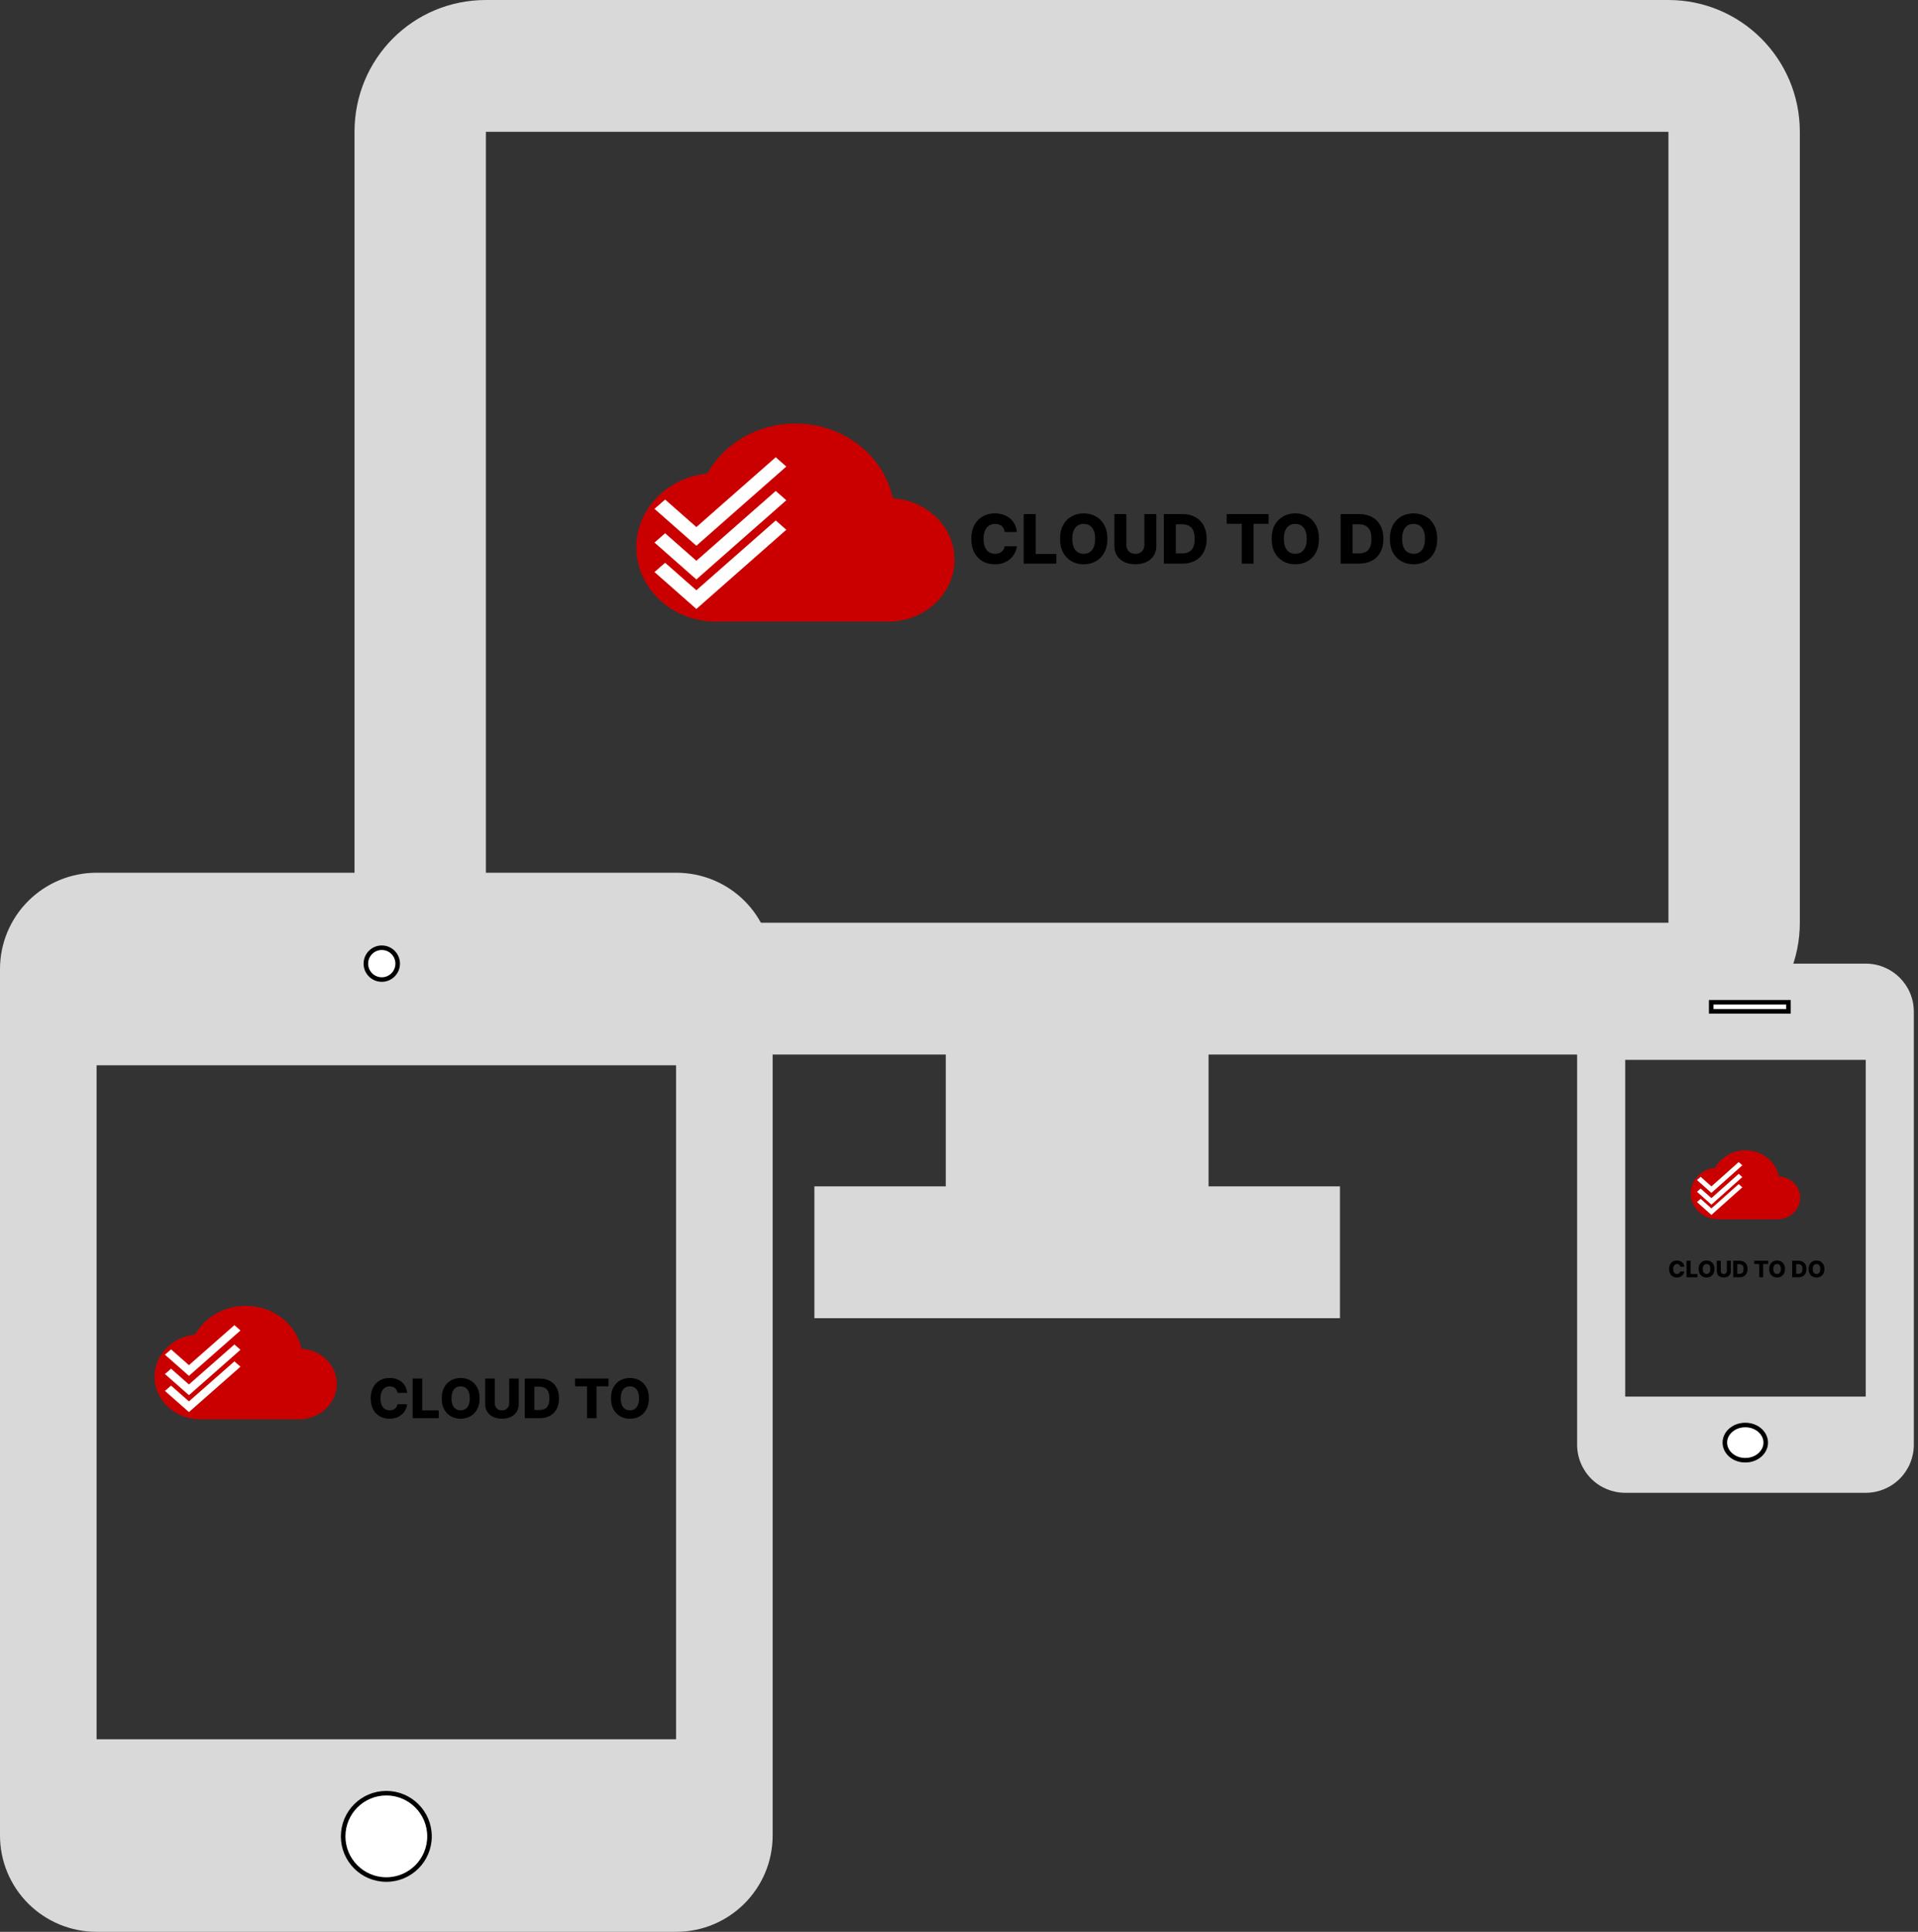 <svg width="422" height="425" viewBox="0 0 422 425" fill="none" xmlns="http://www.w3.org/2000/svg">
<rect x="0" y="0" width="422" height="425" fill="#333333" stroke="none"/>
<g clip-path="url(#clip0_8_222)">
<path d="M196.438 109.626C194.454 100.23 185.617 93.177 175 93.177C166.571 93.177 159.25 97.643 155.604 104.179C146.825 105.051 140 111.995 140 120.41C140 129.424 147.846 136.75 157.5 136.75H195.417C203.467 136.75 210 130.65 210 123.133C210 115.944 204.021 110.116 196.438 109.626Z" fill="#CA0000"/>
<path d="M153.216 129.86L146.341 123.806L144 125.853L153.216 133.969L173 116.547L170.675 114.5L153.216 129.86Z" fill="white"/>
<path d="M153.216 123.371L146.341 117.317L144 119.364L153.216 127.479L173 110.057L170.675 108.01L153.216 123.371Z" fill="white"/>
<path d="M153.216 115.954L146.341 109.9L144 111.947L153.216 120.062L173 102.641L170.675 100.594L153.216 115.954Z" fill="white"/>
<path d="M223.728 117.043H221.065C221.029 116.77 220.956 116.523 220.846 116.303C220.736 116.083 220.591 115.895 220.409 115.738C220.228 115.582 220.013 115.463 219.765 115.381C219.52 115.296 219.248 115.254 218.95 115.254C218.421 115.254 217.964 115.383 217.581 115.642C217.201 115.902 216.908 116.276 216.702 116.766C216.5 117.256 216.398 117.849 216.398 118.545C216.398 119.27 216.501 119.877 216.707 120.367C216.917 120.854 217.21 121.221 217.586 121.47C217.966 121.715 218.415 121.837 218.934 121.837C219.225 121.837 219.49 121.8 219.728 121.725C219.969 121.651 220.18 121.543 220.362 121.401C220.546 121.255 220.697 121.079 220.814 120.873C220.935 120.664 221.018 120.428 221.065 120.165L223.728 120.181C223.682 120.664 223.542 121.14 223.307 121.608C223.076 122.077 222.759 122.505 222.354 122.892C221.949 123.276 221.455 123.581 220.873 123.808C220.294 124.036 219.63 124.149 218.881 124.149C217.893 124.149 217.009 123.933 216.228 123.499C215.45 123.062 214.836 122.427 214.385 121.592C213.934 120.758 213.708 119.742 213.708 118.545C213.708 117.345 213.938 116.328 214.396 115.493C214.854 114.659 215.473 114.025 216.255 113.592C217.036 113.158 217.911 112.942 218.881 112.942C219.541 112.942 220.152 113.034 220.713 113.219C221.274 113.4 221.768 113.666 222.194 114.018C222.62 114.366 222.966 114.794 223.233 115.301C223.499 115.809 223.664 116.39 223.728 117.043ZM225.237 124V113.091H227.873V121.859H232.412V124H225.237ZM243.649 118.545C243.649 119.746 243.418 120.763 242.956 121.598C242.494 122.432 241.869 123.066 241.081 123.499C240.296 123.933 239.416 124.149 238.439 124.149C237.459 124.149 236.576 123.931 235.792 123.494C235.007 123.057 234.384 122.423 233.922 121.592C233.464 120.758 233.235 119.742 233.235 118.545C233.235 117.345 233.464 116.328 233.922 115.493C234.384 114.659 235.007 114.025 235.792 113.592C236.576 113.158 237.459 112.942 238.439 112.942C239.416 112.942 240.296 113.158 241.081 113.592C241.869 114.025 242.494 114.659 242.956 115.493C243.418 116.328 243.649 117.345 243.649 118.545ZM240.953 118.545C240.953 117.835 240.852 117.235 240.65 116.745C240.451 116.255 240.163 115.884 239.787 115.632C239.414 115.38 238.965 115.254 238.439 115.254C237.917 115.254 237.468 115.38 237.091 115.632C236.715 115.884 236.426 116.255 236.223 116.745C236.024 117.235 235.925 117.835 235.925 118.545C235.925 119.256 236.024 119.856 236.223 120.346C236.426 120.836 236.715 121.207 237.091 121.459C237.468 121.711 237.917 121.837 238.439 121.837C238.965 121.837 239.414 121.711 239.787 121.459C240.163 121.207 240.451 120.836 240.65 120.346C240.852 119.856 240.953 119.256 240.953 118.545ZM251.788 113.091H254.419V120.127C254.419 120.941 254.226 121.649 253.839 122.253C253.451 122.853 252.912 123.318 252.219 123.648C251.527 123.975 250.722 124.138 249.806 124.138C248.879 124.138 248.07 123.975 247.377 123.648C246.685 123.318 246.147 122.853 245.763 122.253C245.38 121.649 245.188 120.941 245.188 120.127V113.091H247.825V119.898C247.825 120.275 247.906 120.61 248.07 120.905C248.237 121.2 248.469 121.431 248.767 121.598C249.066 121.765 249.412 121.848 249.806 121.848C250.2 121.848 250.545 121.765 250.84 121.598C251.138 121.431 251.37 121.2 251.537 120.905C251.704 120.61 251.788 120.275 251.788 119.898V113.091ZM260.104 124H256.072V113.091H260.099C261.21 113.091 262.167 113.309 262.97 113.746C263.776 114.179 264.397 114.804 264.834 115.621C265.271 116.434 265.489 117.407 265.489 118.54C265.489 119.676 265.271 120.653 264.834 121.47C264.401 122.287 263.781 122.913 262.975 123.35C262.169 123.783 261.212 124 260.104 124ZM258.708 121.752H260.003C260.614 121.752 261.13 121.649 261.553 121.443C261.979 121.234 262.3 120.895 262.517 120.426C262.737 119.953 262.847 119.325 262.847 118.54C262.847 117.755 262.737 117.13 262.517 116.665C262.297 116.196 261.972 115.859 261.542 115.653C261.116 115.444 260.591 115.339 259.966 115.339H258.708V121.752ZM269.895 115.232V113.091H279.115V115.232H275.807V124H273.208V115.232H269.895ZM290.201 118.545C290.201 119.746 289.97 120.763 289.509 121.598C289.047 122.432 288.422 123.066 287.634 123.499C286.849 123.933 285.968 124.149 284.992 124.149C284.012 124.149 283.129 123.931 282.344 123.494C281.56 123.057 280.936 122.423 280.475 121.592C280.017 120.758 279.788 119.742 279.788 118.545C279.788 117.345 280.017 116.328 280.475 115.493C280.936 114.659 281.56 114.025 282.344 113.592C283.129 113.158 284.012 112.942 284.992 112.942C285.968 112.942 286.849 113.158 287.634 113.592C288.422 114.025 289.047 114.659 289.509 115.493C289.97 116.328 290.201 117.345 290.201 118.545ZM287.506 118.545C287.506 117.835 287.405 117.235 287.202 116.745C287.003 116.255 286.716 115.884 286.339 115.632C285.967 115.38 285.517 115.254 284.992 115.254C284.47 115.254 284.021 115.38 283.644 115.632C283.268 115.884 282.978 116.255 282.776 116.745C282.577 117.235 282.478 117.835 282.478 118.545C282.478 119.256 282.577 119.856 282.776 120.346C282.978 120.836 283.268 121.207 283.644 121.459C284.021 121.711 284.47 121.837 284.992 121.837C285.517 121.837 285.967 121.711 286.339 121.459C286.716 121.207 287.003 120.836 287.202 120.346C287.405 119.856 287.506 119.256 287.506 118.545ZM298.996 124H294.963V113.091H298.99C300.102 113.091 301.059 113.309 301.861 113.746C302.668 114.179 303.289 114.804 303.726 115.621C304.163 116.434 304.381 117.407 304.381 118.54C304.381 119.676 304.163 120.653 303.726 121.47C303.293 122.287 302.673 122.913 301.867 123.35C301.061 123.783 300.104 124 298.996 124ZM297.6 121.752H298.894C299.505 121.752 300.022 121.649 300.445 121.443C300.871 121.234 301.192 120.895 301.409 120.426C301.629 119.953 301.739 119.325 301.739 118.54C301.739 117.755 301.629 117.13 301.409 116.665C301.188 116.196 300.864 115.859 300.434 115.653C300.008 115.444 299.482 115.339 298.857 115.339H297.6V121.752ZM316.217 118.545C316.217 119.746 315.986 120.763 315.524 121.598C315.063 122.432 314.438 123.066 313.649 123.499C312.865 123.933 311.984 124.149 311.007 124.149C310.027 124.149 309.145 123.931 308.36 123.494C307.575 123.057 306.952 122.423 306.49 121.592C306.032 120.758 305.803 119.742 305.803 118.545C305.803 117.345 306.032 116.328 306.49 115.493C306.952 114.659 307.575 114.025 308.36 113.592C309.145 113.158 310.027 112.942 311.007 112.942C311.984 112.942 312.865 113.158 313.649 113.592C314.438 114.025 315.063 114.659 315.524 115.493C315.986 116.328 316.217 117.345 316.217 118.545ZM313.522 118.545C313.522 117.835 313.42 117.235 313.218 116.745C313.019 116.255 312.731 115.884 312.355 115.632C311.982 115.38 311.533 115.254 311.007 115.254C310.485 115.254 310.036 115.38 309.66 115.632C309.283 115.884 308.994 116.255 308.791 116.745C308.593 117.235 308.493 117.835 308.493 118.545C308.493 119.256 308.593 119.856 308.791 120.346C308.994 120.836 309.283 121.207 309.66 121.459C310.036 121.711 310.485 121.837 311.007 121.837C311.533 121.837 311.982 121.711 312.355 121.459C312.731 121.207 313.019 120.836 313.218 120.346C313.42 119.856 313.522 119.256 313.522 118.545Z" fill="black"/>
</g>
<path d="M367.091 203H106.909V29H367.091M367.091 0H106.909C90.865 0 78 12.905 78 29V203C78 210.691 81.046 218.068 86.467 223.506C91.889 228.945 99.242 232 106.909 232H208.091V261H179.182V290H294.818V261H265.909V232H367.091C374.758 232 382.111 228.945 387.533 223.506C392.954 218.068 396 210.691 396 203V29C396 12.905 382.991 0 367.091 0Z" fill="#D9D9D9"/>
<path d="M410.5 307.25H357.583V233.167H410.5M410.5 212H357.583C351.71 212 347 216.71 347 222.583V317.833C347 320.64 348.115 323.332 350.1 325.317C352.085 327.302 354.776 328.417 357.583 328.417H410.5C413.307 328.417 415.999 327.302 417.984 325.317C419.968 323.332 421.083 320.64 421.083 317.833V222.583C421.083 216.71 416.321 212 410.5 212Z" fill="#D9D9D9"/>
<rect x="376.5" y="220.5" width="17" height="2" fill="white" stroke="black"/>
<path d="M388.5 317.375C388.5 319.454 386.55 321.25 384 321.25C381.45 321.25 379.5 319.454 379.5 317.375C379.5 315.296 381.45 313.5 384 313.5C386.55 313.5 388.5 315.296 388.5 317.375Z" fill="white" stroke="black"/>
<path d="M391.4 258.802C390.719 255.53 387.681 253.073 384.031 253.073C381.134 253.073 378.617 254.629 377.364 256.905C374.346 257.209 372 259.628 372 262.559C372 265.698 374.697 268.25 378.016 268.25H391.049C393.817 268.25 396.062 266.125 396.062 263.507C396.062 261.003 394.007 258.973 391.4 258.802Z" fill="#CA0000"/>
<path d="M376.543 265.85L374.18 263.741L373.375 264.454L376.543 267.281L383.344 261.213L382.545 260.5L376.543 265.85Z" fill="white"/>
<path d="M376.543 263.59L374.18 261.481L373.375 262.194L376.543 265.021L383.344 258.953L382.545 258.24L376.543 263.59Z" fill="white"/>
<path d="M376.543 261.006L374.18 258.898L373.375 259.611L376.543 262.438L383.344 256.369L382.545 255.656L376.543 261.006Z" fill="white"/>
<path d="M370.576 278.681H369.688C369.676 278.59 369.652 278.508 369.615 278.434C369.579 278.361 369.53 278.298 369.47 278.246C369.409 278.194 369.338 278.154 369.255 278.127C369.173 278.099 369.083 278.085 368.983 278.085C368.807 278.085 368.655 278.128 368.527 278.214C368.4 278.301 368.303 278.425 368.234 278.589C368.167 278.752 368.133 278.95 368.133 279.182C368.133 279.423 368.167 279.626 368.236 279.789C368.306 279.951 368.403 280.074 368.529 280.157C368.655 280.238 368.805 280.279 368.978 280.279C369.075 280.279 369.163 280.267 369.243 280.242C369.323 280.217 369.393 280.181 369.454 280.134C369.515 280.085 369.566 280.026 369.605 279.958C369.645 279.888 369.673 279.809 369.688 279.722L370.576 279.727C370.561 279.888 370.514 280.047 370.436 280.203C370.359 280.359 370.253 280.502 370.118 280.631C369.983 280.759 369.818 280.86 369.624 280.936C369.431 281.012 369.21 281.05 368.96 281.05C368.631 281.05 368.336 280.978 368.076 280.833C367.817 280.687 367.612 280.476 367.462 280.197C367.311 279.919 367.236 279.581 367.236 279.182C367.236 278.782 367.312 278.443 367.465 278.164C367.618 277.886 367.824 277.675 368.085 277.531C368.345 277.386 368.637 277.314 368.96 277.314C369.18 277.314 369.384 277.345 369.571 277.406C369.758 277.467 369.923 277.555 370.065 277.673C370.207 277.789 370.322 277.931 370.411 278.1C370.5 278.27 370.555 278.463 370.576 278.681ZM371.079 281V277.364H371.958V280.286H373.471V281H371.079ZM377.216 279.182C377.216 279.582 377.139 279.921 376.985 280.199C376.831 280.477 376.623 280.689 376.36 280.833C376.099 280.978 375.805 281.05 375.48 281.05C375.153 281.05 374.859 280.977 374.597 280.831C374.336 280.686 374.128 280.474 373.974 280.197C373.821 279.919 373.745 279.581 373.745 279.182C373.745 278.782 373.821 278.443 373.974 278.164C374.128 277.886 374.336 277.675 374.597 277.531C374.859 277.386 375.153 277.314 375.48 277.314C375.805 277.314 376.099 277.386 376.36 277.531C376.623 277.675 376.831 277.886 376.985 278.164C377.139 278.443 377.216 278.782 377.216 279.182ZM376.318 279.182C376.318 278.945 376.284 278.745 376.217 278.582C376.15 278.418 376.054 278.295 375.929 278.211C375.805 278.127 375.655 278.085 375.48 278.085C375.306 278.085 375.156 278.127 375.03 278.211C374.905 278.295 374.809 278.418 374.741 278.582C374.675 278.745 374.642 278.945 374.642 279.182C374.642 279.419 374.675 279.619 374.741 279.782C374.809 279.945 374.905 280.069 375.03 280.153C375.156 280.237 375.306 280.279 375.48 280.279C375.655 280.279 375.805 280.237 375.929 280.153C376.054 280.069 376.15 279.945 376.217 279.782C376.284 279.619 376.318 279.419 376.318 279.182ZM379.929 277.364H380.806V279.709C380.806 279.98 380.742 280.216 380.613 280.418C380.484 280.618 380.304 280.773 380.073 280.883C379.842 280.992 379.574 281.046 379.269 281.046C378.96 281.046 378.69 280.992 378.459 280.883C378.228 280.773 378.049 280.618 377.921 280.418C377.793 280.216 377.729 279.98 377.729 279.709V277.364H378.608V279.633C378.608 279.758 378.635 279.87 378.69 279.968C378.746 280.067 378.823 280.144 378.922 280.199C379.022 280.255 379.137 280.283 379.269 280.283C379.4 280.283 379.515 280.255 379.613 280.199C379.713 280.144 379.79 280.067 379.846 279.968C379.901 279.87 379.929 279.758 379.929 279.633V277.364ZM382.701 281H381.357V277.364H382.7C383.07 277.364 383.389 277.436 383.657 277.582C383.925 277.726 384.132 277.935 384.278 278.207C384.424 278.478 384.496 278.802 384.496 279.18C384.496 279.559 384.424 279.884 384.278 280.157C384.134 280.429 383.927 280.638 383.658 280.783C383.39 280.928 383.071 281 382.701 281ZM382.236 280.251H382.668C382.871 280.251 383.043 280.216 383.184 280.148C383.326 280.078 383.433 279.965 383.506 279.809C383.579 279.651 383.616 279.442 383.616 279.18C383.616 278.918 383.579 278.71 383.506 278.555C383.432 278.399 383.324 278.286 383.181 278.218C383.039 278.148 382.864 278.113 382.655 278.113H382.236V280.251ZM385.965 278.077V277.364H389.038V278.077H387.936V281H387.069V278.077H385.965ZM392.734 279.182C392.734 279.582 392.657 279.921 392.503 280.199C392.349 280.477 392.141 280.689 391.878 280.833C391.616 280.978 391.323 281.05 390.997 281.05C390.671 281.05 390.376 280.977 390.115 280.831C389.853 280.686 389.645 280.474 389.492 280.197C389.339 279.919 389.263 279.581 389.263 279.182C389.263 278.782 389.339 278.443 389.492 278.164C389.645 277.886 389.853 277.675 390.115 277.531C390.376 277.386 390.671 277.314 390.997 277.314C391.323 277.314 391.616 277.386 391.878 277.531C392.141 277.675 392.349 277.886 392.503 278.164C392.657 278.443 392.734 278.782 392.734 279.182ZM391.835 279.182C391.835 278.945 391.802 278.745 391.734 278.582C391.668 278.418 391.572 278.295 391.446 278.211C391.322 278.127 391.172 278.085 390.997 278.085C390.823 278.085 390.674 278.127 390.548 278.211C390.423 278.295 390.326 278.418 390.259 278.582C390.192 278.745 390.159 278.945 390.159 279.182C390.159 279.419 390.192 279.619 390.259 279.782C390.326 279.945 390.423 280.069 390.548 280.153C390.674 280.237 390.823 280.279 390.997 280.279C391.172 280.279 391.322 280.237 391.446 280.153C391.572 280.069 391.668 279.945 391.734 279.782C391.802 279.619 391.835 279.419 391.835 279.182ZM395.665 281H394.321V277.364H395.663C396.034 277.364 396.353 277.436 396.62 277.582C396.889 277.726 397.096 277.935 397.242 278.207C397.388 278.478 397.46 278.802 397.46 279.18C397.46 279.559 397.388 279.884 397.242 280.157C397.098 280.429 396.891 280.638 396.622 280.783C396.354 280.928 396.035 281 395.665 281ZM395.2 280.251H395.631C395.835 280.251 396.007 280.216 396.148 280.148C396.29 280.078 396.397 279.965 396.47 279.809C396.543 279.651 396.58 279.442 396.58 279.18C396.58 278.918 396.543 278.71 396.47 278.555C396.396 278.399 396.288 278.286 396.145 278.218C396.003 278.148 395.827 278.113 395.619 278.113H395.2V280.251ZM401.406 279.182C401.406 279.582 401.329 279.921 401.175 280.199C401.021 280.477 400.813 280.689 400.55 280.833C400.288 280.978 399.995 281.05 399.669 281.05C399.342 281.05 399.048 280.977 398.787 280.831C398.525 280.686 398.317 280.474 398.163 280.197C398.011 279.919 397.934 279.581 397.934 279.182C397.934 278.782 398.011 278.443 398.163 278.164C398.317 277.886 398.525 277.675 398.787 277.531C399.048 277.386 399.342 277.314 399.669 277.314C399.995 277.314 400.288 277.386 400.55 277.531C400.813 277.675 401.021 277.886 401.175 278.164C401.329 278.443 401.406 278.782 401.406 279.182ZM400.507 279.182C400.507 278.945 400.473 278.745 400.406 278.582C400.34 278.418 400.244 278.295 400.118 278.211C399.994 278.127 399.844 278.085 399.669 278.085C399.495 278.085 399.345 278.127 399.22 278.211C399.094 278.295 398.998 278.418 398.93 278.582C398.864 278.745 398.831 278.945 398.831 279.182C398.831 279.419 398.864 279.619 398.93 279.782C398.998 279.945 399.094 280.069 399.22 280.153C399.345 280.237 399.495 280.279 399.669 280.279C399.844 280.279 399.994 280.237 400.118 280.153C400.244 280.069 400.34 279.945 400.406 279.782C400.473 279.619 400.507 279.419 400.507 279.182Z" fill="black"/>
<path d="M21.25 382.636L21.25 234.364L148.75 234.364L148.75 382.636M170 403.818L170 213.182C170 201.426 160.544 192 148.75 192L21.25 192C15.614 192 10.209 194.232 6.224 198.204C2.239 202.176 1.45785e-05 207.564 1.43329e-05 213.182L5.99992e-06 403.818C5.75436e-06 409.436 2.239 414.824 6.224 418.796C10.209 422.768 15.614 425 21.25 425L148.75 425C160.544 425 170 415.468 170 403.818Z" fill="#D9D9D9"/>
<circle cx="85" cy="404" r="9.5" fill="white" stroke="black"/>
<circle cx="84" cy="212" r="3.5" fill="white" stroke="black"/>
<g clip-path="url(#clip1_8_222)">
<path d="M66.334 296.707C65.198 291.323 60.135 287.281 54.052 287.281C49.223 287.281 45.029 289.841 42.94 293.586C37.91 294.085 34 298.065 34 302.887C34 308.052 38.495 312.25 44.026 312.25H65.749C70.361 312.25 74.104 308.754 74.104 304.447C74.104 300.327 70.679 296.988 66.334 296.707Z" fill="#CA0000"/>
<path d="M41.572 308.302L37.633 304.833L36.292 306.006L41.572 310.656L52.906 300.673L51.574 299.5L41.572 308.302Z" fill="white"/>
<path d="M41.572 304.583L37.633 301.114L36.292 302.287L41.572 306.938L52.906 296.954L51.574 295.781L41.572 304.583Z" fill="white"/>
<path d="M41.572 300.333L37.633 296.864L36.292 298.037L41.572 302.688L52.906 292.704L51.574 291.531L41.572 300.333Z" fill="white"/>
<path d="M89.582 306.435H87.452C87.423 306.216 87.365 306.018 87.277 305.842C87.189 305.666 87.072 305.516 86.928 305.391C86.783 305.266 86.611 305.17 86.412 305.105C86.216 305.037 85.999 305.003 85.76 305.003C85.337 305.003 84.972 305.107 84.665 305.314C84.361 305.521 84.126 305.821 83.962 306.213C83.8 306.605 83.719 307.08 83.719 307.636C83.719 308.216 83.801 308.702 83.966 309.094C84.133 309.483 84.368 309.777 84.669 309.976C84.973 310.172 85.332 310.27 85.747 310.27C85.98 310.27 86.192 310.24 86.382 310.18C86.575 310.121 86.744 310.034 86.889 309.92C87.037 309.804 87.158 309.663 87.251 309.499C87.348 309.331 87.415 309.142 87.452 308.932L89.582 308.945C89.546 309.331 89.433 309.712 89.246 310.087C89.061 310.462 88.807 310.804 88.483 311.114C88.159 311.42 87.764 311.665 87.298 311.847C86.835 312.028 86.304 312.119 85.704 312.119C84.915 312.119 84.207 311.946 83.582 311.599C82.96 311.25 82.469 310.741 82.108 310.074C81.747 309.406 81.567 308.594 81.567 307.636C81.567 306.676 81.75 305.862 82.117 305.195C82.483 304.527 82.979 304.02 83.604 303.673C84.229 303.327 84.929 303.153 85.704 303.153C86.233 303.153 86.722 303.227 87.171 303.375C87.619 303.52 88.014 303.733 88.355 304.014C88.696 304.293 88.973 304.635 89.186 305.041C89.399 305.447 89.531 305.912 89.582 306.435ZM90.789 312V303.273H92.899V310.287H96.529V312H90.789ZM105.519 307.636C105.519 308.597 105.334 309.411 104.965 310.078C104.596 310.746 104.096 311.253 103.465 311.599C102.837 311.946 102.132 312.119 101.351 312.119C100.567 312.119 99.861 311.945 99.233 311.595C98.606 311.246 98.107 310.739 97.738 310.074C97.371 309.406 97.188 308.594 97.188 307.636C97.188 306.676 97.371 305.862 97.738 305.195C98.107 304.527 98.606 304.02 99.233 303.673C99.861 303.327 100.567 303.153 101.351 303.153C102.132 303.153 102.837 303.327 103.465 303.673C104.096 304.02 104.596 304.527 104.965 305.195C105.334 305.862 105.519 306.676 105.519 307.636ZM103.363 307.636C103.363 307.068 103.282 306.588 103.12 306.196C102.961 305.804 102.73 305.507 102.429 305.305C102.131 305.104 101.772 305.003 101.351 305.003C100.934 305.003 100.574 305.104 100.273 305.305C99.972 305.507 99.74 305.804 99.579 306.196C99.419 306.588 99.34 307.068 99.34 307.636C99.34 308.205 99.419 308.685 99.579 309.077C99.74 309.469 99.972 309.766 100.273 309.967C100.574 310.169 100.934 310.27 101.351 310.27C101.772 310.27 102.131 310.169 102.429 309.967C102.73 309.766 102.961 309.469 103.12 309.077C103.282 308.685 103.363 308.205 103.363 307.636ZM112.03 303.273H114.135V308.902C114.135 309.553 113.98 310.119 113.671 310.602C113.361 311.082 112.929 311.455 112.375 311.719C111.821 311.98 111.178 312.111 110.445 312.111C109.703 312.111 109.056 311.98 108.502 311.719C107.948 311.455 107.517 311.082 107.211 310.602C106.904 310.119 106.75 309.553 106.75 308.902V303.273H108.86V308.719C108.86 309.02 108.925 309.288 109.056 309.524C109.189 309.76 109.375 309.945 109.614 310.078C109.853 310.212 110.13 310.278 110.445 310.278C110.76 310.278 111.036 310.212 111.272 310.078C111.51 309.945 111.696 309.76 111.83 309.524C111.963 309.288 112.03 309.02 112.03 308.719V303.273ZM118.683 312H115.457V303.273H118.679C119.568 303.273 120.334 303.447 120.976 303.797C121.621 304.143 122.118 304.643 122.467 305.297C122.817 305.947 122.991 306.726 122.991 307.632C122.991 308.541 122.817 309.322 122.467 309.976C122.121 310.629 121.625 311.131 120.98 311.48C120.335 311.827 119.57 312 118.683 312ZM117.567 310.202H118.602C119.091 310.202 119.504 310.119 119.842 309.955C120.183 309.787 120.44 309.516 120.614 309.141C120.79 308.763 120.878 308.26 120.878 307.632C120.878 307.004 120.79 306.504 120.614 306.132C120.438 305.757 120.178 305.487 119.834 305.322C119.493 305.155 119.072 305.071 118.572 305.071H117.567V310.202ZM126.516 304.986V303.273H133.892V304.986H131.246V312H129.166V304.986H126.516ZM142.761 307.636C142.761 308.597 142.576 309.411 142.207 310.078C141.838 310.746 141.338 311.253 140.707 311.599C140.079 311.946 139.375 312.119 138.593 312.119C137.809 312.119 137.103 311.945 136.475 311.595C135.848 311.246 135.349 310.739 134.98 310.074C134.613 309.406 134.43 308.594 134.43 307.636C134.43 306.676 134.613 305.862 134.98 305.195C135.349 304.527 135.848 304.02 136.475 303.673C137.103 303.327 137.809 303.153 138.593 303.153C139.375 303.153 140.079 303.327 140.707 303.673C141.338 304.02 141.838 304.527 142.207 305.195C142.576 305.862 142.761 306.676 142.761 307.636ZM140.605 307.636C140.605 307.068 140.524 306.588 140.362 306.196C140.203 305.804 139.973 305.507 139.672 305.305C139.373 305.104 139.014 305.003 138.593 305.003C138.176 305.003 137.816 305.104 137.515 305.305C137.214 305.507 136.983 305.804 136.821 306.196C136.662 306.588 136.582 307.068 136.582 307.636C136.582 308.205 136.662 308.685 136.821 309.077C136.983 309.469 137.214 309.766 137.515 309.967C137.816 310.169 138.176 310.27 138.593 310.27C139.014 310.27 139.373 310.169 139.672 309.967C139.973 309.766 140.203 309.469 140.362 309.077C140.524 308.685 140.605 308.205 140.605 307.636ZM84.886 327H81.66V318.273H84.882C85.771 318.273 86.537 318.447 87.179 318.797C87.824 319.143 88.321 319.643 88.671 320.297C89.02 320.947 89.195 321.726 89.195 322.632C89.195 323.541 89.02 324.322 88.671 324.976C88.324 325.629 87.828 326.131 87.183 326.48C86.538 326.827 85.773 327 84.886 327ZM83.77 325.202H84.805C85.294 325.202 85.707 325.119 86.046 324.955C86.386 324.787 86.644 324.516 86.817 324.141C86.993 323.763 87.081 323.26 87.081 322.632C87.081 322.004 86.993 321.504 86.817 321.132C86.641 320.757 86.381 320.487 86.037 320.322C85.696 320.155 85.276 320.071 84.776 320.071H83.77V325.202ZM98.663 322.636C98.663 323.597 98.479 324.411 98.109 325.078C97.74 325.746 97.24 326.253 96.609 326.599C95.981 326.946 95.277 327.119 94.496 327.119C93.712 327.119 93.006 326.945 92.378 326.595C91.75 326.246 91.251 325.739 90.882 325.074C90.516 324.406 90.332 323.594 90.332 322.636C90.332 321.676 90.516 320.862 90.882 320.195C91.251 319.527 91.75 319.02 92.378 318.673C93.006 318.327 93.712 318.153 94.496 318.153C95.277 318.153 95.981 318.327 96.609 318.673C97.24 319.02 97.74 319.527 98.109 320.195C98.479 320.862 98.663 321.676 98.663 322.636ZM96.507 322.636C96.507 322.068 96.426 321.588 96.264 321.196C96.105 320.804 95.875 320.507 95.574 320.305C95.276 320.104 94.916 320.003 94.496 320.003C94.078 320.003 93.719 320.104 93.418 320.305C93.117 320.507 92.885 320.804 92.723 321.196C92.564 321.588 92.484 322.068 92.484 322.636C92.484 323.205 92.564 323.685 92.723 324.077C92.885 324.469 93.117 324.766 93.418 324.967C93.719 325.169 94.078 325.27 94.496 325.27C94.916 325.27 95.276 325.169 95.574 324.967C95.875 324.766 96.105 324.469 96.264 324.077C96.426 323.685 96.507 323.205 96.507 322.636Z" fill="black"/>
</g>
<defs>
<clipPath id="clip0_8_222">
<rect width="193" height="63" fill="white" transform="translate(140 79)"/>
</clipPath>
<clipPath id="clip1_8_222">
<rect width="120" height="44" fill="white" transform="translate(24 274)"/>
</clipPath>
</defs>
</svg>
